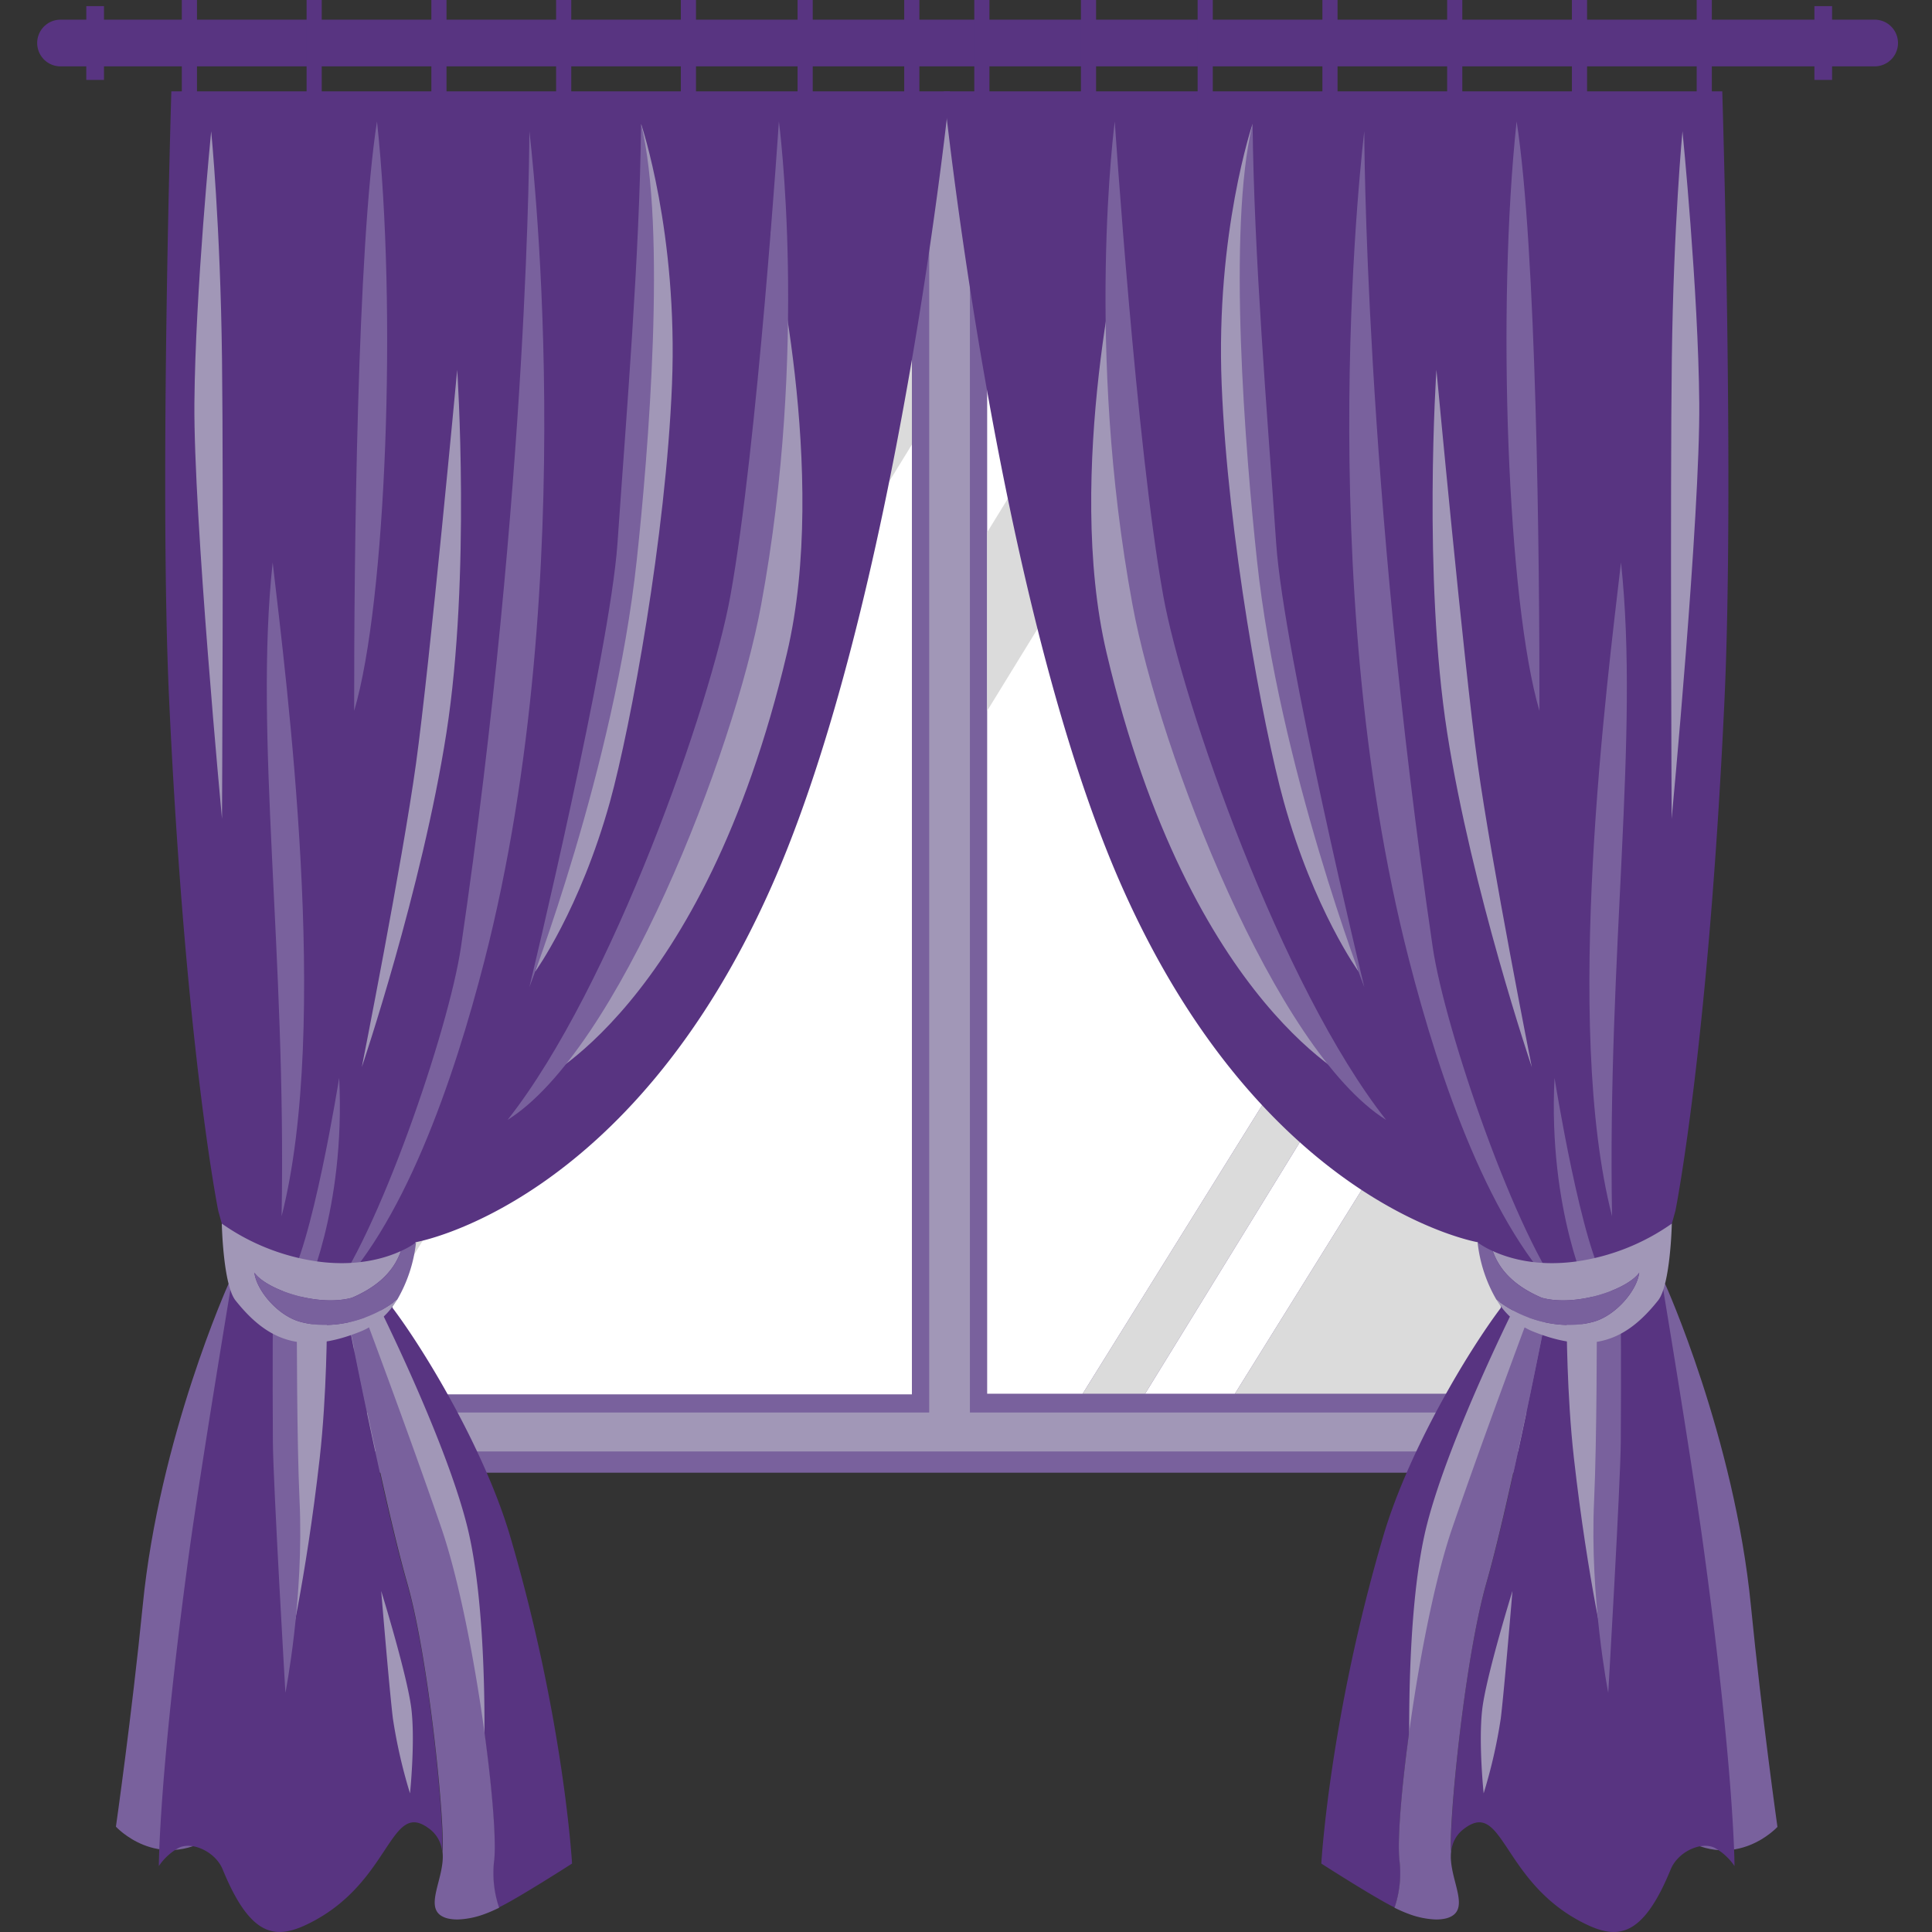 <svg id="Layer_1" data-name="Layer 1" xmlns="http://www.w3.org/2000/svg" viewBox="0 0 450 450"><rect x="0" y="0" width="450" height="450" fill="#333333" stroke="none"/><defs><style>.cls-1{fill:#a197b7;}.cls-2{fill:#79619d;}.cls-3{fill:#fff;}.cls-4{fill:#dbdbdb;}.cls-5{fill:#583481;}</style></defs><title>10090 [Converted]</title><rect class="cls-1" x="72.2" y="22.27" width="298.09" height="316.65"/><rect class="cls-2" x="82.49" y="32.27" width="133.94" height="296.73"/><rect class="cls-2" x="225.91" y="32.27" width="133.94" height="296.73"/><polygon class="cls-3" points="266.72 324.62 287.64 324.62 355.82 215.01 355.82 179.75 266.72 324.62"/><polygon class="cls-3" points="355.82 36.36 309.32 36.36 283.77 36.36 254.86 36.36 229.93 36.36 229.93 76.93 229.93 123.98 229.93 165.57 229.93 324.62 252.18 324.62 355.82 158.03 355.82 36.36"/><polygon class="cls-4" points="355.82 158.03 252.18 324.62 266.72 324.62 355.82 179.75 355.82 158.03"/><polygon class="cls-4" points="283.77 36.36 229.93 123.98 229.93 165.57 309.32 36.36 283.77 36.36"/><polygon class="cls-4" points="229.93 36.36 229.93 76.93 254.86 36.36 229.93 36.36"/><polygon class="cls-4" points="355.82 215.01 287.64 324.62 355.82 324.62 355.82 215.01"/><polygon class="cls-3" points="178.84 36.51 153 36.51 127.44 36.51 86.51 36.51 86.51 103.12 86.51 144.71 86.51 186.76 86.51 308.42 86.51 324.77 212.4 324.77 212.4 103.54 212.4 36.51 178.84 36.51"/><polygon class="cls-4" points="127.44 36.51 86.51 103.12 86.51 144.71 153 36.51 127.44 36.51"/><polygon class="cls-4" points="212.4 36.51 178.84 36.51 86.51 186.76 86.51 308.42 212.4 103.54 212.4 36.51"/><rect class="cls-2" x="72.2" y="338.07" width="298.09" height="4.95"/><path class="cls-5" d="M436.64,4.58h-9.91V1.43h-4.12V4.58H24.22V1.43H20.1V4.58h-6a5.44,5.44,0,1,0,0,10.88h6v3.15h4.12V15.46H422.61v3.15h4.12V15.46h9.91A5.44,5.44,0,0,0,436.64,4.58Z"/><path class="cls-2" d="M53.24,299s-16.16,35.81-20,75C30.66,399.85,27,425.47,27,425.47s9.65,10.56,22.59,2.28,13.9-117.09,13.9-117.09Z"/><rect class="cls-5" x="42.35" width="3.53" height="28.28"/><rect class="cls-5" x="71.41" width="3.53" height="28.28"/><rect class="cls-5" x="100.47" width="3.53" height="28.28"/><rect class="cls-5" x="129.53" width="3.53" height="28.28"/><rect class="cls-5" x="158.58" width="3.53" height="28.28"/><rect class="cls-5" x="185.77" width="3.53" height="28.28"/><rect class="cls-5" x="210.61" width="3.53" height="28.28"/><path class="cls-5" d="M202.58,21.28H39.91s-2.83,91.66-.52,141.63C43.16,244,50.83,282,50.83,282l3.68,13.31S46.85,341.19,44,362c-7,51.52-7,72.64-7,72.64a13.5,13.5,0,0,1,4.55-4.21c3.17-1.63,8.63.86,10.32,5,6.68,16.31,12.67,16.36,20.47,12.39,18.75-9.55,18.46-28.62,27.47-22a7.47,7.47,0,0,1,3.17,5.39c0.64-6-3-44.54-8.27-62.74s-13.59-60.79-13.59-60.79l3.05-3.09s11,29.19,18.51,51.17,13.4,66.63,12.36,77.27a25,25,0,0,0,1.12,11.27c4.61-2.23,17.08-10.24,17.08-10.24s-1.9-33.68-14.42-76.24c-5.86-19.9-19.64-42.93-27.42-53.23,0.11-2.32,5.39-15.25,5.39-15.25s49.67-8.41,82.64-82.27C209,141,221.24,21.28,221.24,21.28H202.58Z"/><path class="cls-1" d="M179.52,53.72s13.69,56.47,3.78,98.42c-19.58,82.92-58.68,100.28-58.68,100.28s36.52-51.17,47.86-104.57S179.52,53.72,179.52,53.72Z"/><path class="cls-1" d="M149.32,28.85s8.63,25.39,7.2,60.7S146.95,169,142.1,186.66c-7,25.24-17.46,39.68-17.46,39.68S143.13,166.57,148.28,113,149.32,28.85,149.32,28.85Z"/><path class="cls-1" d="M76.15,308s0,16.74-1.69,31.68c-3.26,28.8-7.74,47.39-7.74,47.39V309.27Z"/><path class="cls-1" d="M84.26,304.63s16.2,51.46,21.82,71.22a189.26,189.26,0,0,1,6.64,35.59s1.25-35.72-4-56.32-21.17-52.2-21.17-52.2Z"/><path class="cls-2" d="M115.13,433.08c1-10.65-4.81-55.29-12.36-77.27s-18.51-51.17-18.51-51.17l-3.05,3.09s8.37,42.59,13.59,60.79,8.9,56.77,8.27,62.74c0.74,6.36-5.21,13.87,1.16,15.57a9.85,9.85,0,0,0,2.89.23,19.93,19.93,0,0,0,5.9-1.3c1.11-.41,2.19-0.9,3.24-1.41A25,25,0,0,1,115.13,433.08Z"/><path class="cls-2" d="M63.56,304.63s-0.11,15.11,0,31.25c0.07,9.78,2.92,58.39,2.92,58.39s4.36-22,3.29-44.82c-0.65-13.93-.63-41-0.63-41Z"/><path class="cls-2" d="M123.3,30.57s0,81.34-15.93,190c-2.82,19.25-19.55,68-31.21,82.31,17.74-16.71,29.54-51.37,36.7-79.22C136,133.54,123.3,30.57,123.3,30.57Z"/><path class="cls-2" d="M79,251.06s-6.45,40.44-12.27,48.17c-3.77,5,4.13,2.58,4.13,2.58S80.53,282,79,251.06Z"/><path class="cls-2" d="M63.51,131c-4.36,40.5,3.21,90.73,2.08,152.29C77,238.58,66.72,158.84,63.51,131Z"/><path class="cls-2" d="M181.42,28.28s-5,75.62-11.29,110.45c-4.51,25.09-27.52,91.19-51.91,122.12,25.76-16.14,52.63-85.17,59.07-120C188.38,80.85,181.42,28.28,181.42,28.28Z"/><path class="cls-2" d="M87.81,28.28C83.2,57.9,82.46,129.51,82.49,165.57,90,140.24,92.48,71.72,87.81,28.28Z"/><path class="cls-2" d="M149.32,28.85c-0.34,30.94-3.37,66.88-5.5,97.74C142,152.38,123.3,229.93,123.3,229.93s19.84-51.35,25-99.37C151,105.66,155.27,53.35,149.32,28.85Z"/><path class="cls-1" d="M88.79,370.57s1.82,22.15,2.71,29.62a120.38,120.38,0,0,0,4,17.52s1.23-11.85.33-19.58S88.79,370.57,88.79,370.57Z"/><path class="cls-1" d="M106.49,86.14s-6.39,68.58-9.6,91.76-12.62,70.66-12.62,70.66,14-41.29,19.71-77.87S106.49,86.14,106.49,86.14Z"/><path class="cls-1" d="M69.93,307.87c-5.24-1.43-10.16-7.29-10.68-11.43,2.89,4,14.83,8,22.72,5.83,4.46-1.93,9.38-5.07,11.4-10.88h0c-3.71,1.71-10.31,3.69-19.52,2.42A51.13,51.13,0,0,1,51.66,285s0.3,14.25,3.19,17.89c7.33,9.22,15.34,12.89,29.41,7.13a17.65,17.65,0,0,0,8.26-7.34C86.48,307.5,77.48,309.94,69.93,307.87Z"/><path class="cls-2" d="M93.38,291.39h0c-2,5.8-6.95,9-11.4,10.88-7.88,2.18-19.82-1.82-22.72-5.83,0.52,4.13,5.45,10,10.68,11.43,7.55,2.06,16.55-.37,22.59-5.17a33.78,33.78,0,0,0,4.37-13.32A19.21,19.21,0,0,1,93.38,291.39Z"/><path class="cls-1" d="M49.19,30.57s-3.69,37-3.91,63.31,6.43,96.85,6.43,96.85,0.38-75.73,0-107.15S49.19,30.57,49.19,30.57Z"/><path class="cls-2" d="M387.82,299s16.16,35.81,20,75c2.56,25.89,6.18,51.52,6.18,51.52s-9.65,10.56-22.59,2.28-13.9-117.09-13.9-117.09Z"/><rect class="cls-5" x="395.19" width="3.53" height="28.28"/><rect class="cls-5" x="366.13" width="3.53" height="28.28"/><rect class="cls-5" x="337.07" width="3.53" height="28.28"/><rect class="cls-5" x="308.01" width="3.53" height="28.28"/><rect class="cls-5" x="278.95" width="3.53" height="28.28"/><rect class="cls-5" x="251.77" width="3.53" height="28.28"/><rect class="cls-5" x="226.93" width="3.53" height="28.28"/><path class="cls-5" d="M238.48,21.28H401.15s2.83,91.66.52,141.63C397.91,244,390.24,282,390.24,282l-3.68,13.31S394.22,341.19,397,362c7,51.52,7,72.64,7,72.64a13.5,13.5,0,0,0-4.55-4.21c-3.18-1.63-8.63.86-10.32,5-6.68,16.31-12.67,16.36-20.47,12.39-18.75-9.55-18.47-28.62-27.47-22a7.47,7.47,0,0,0-3.17,5.39c-0.64-6,3-44.54,8.27-62.74s13.59-60.79,13.59-60.79l-3.05-3.09s-11,29.19-18.51,51.17-13.4,66.63-12.36,77.27a25,25,0,0,1-1.12,11.27c-4.61-2.23-17.08-10.24-17.08-10.24s1.9-33.68,14.42-76.24c5.86-19.9,19.64-42.93,27.42-53.23-0.11-2.32-5.39-15.25-5.39-15.25s-49.67-8.41-82.64-82.27C232.05,141,219.82,21.28,219.82,21.28h18.66Z"/><path class="cls-1" d="M261.54,53.72s-13.69,56.47-3.78,98.42c19.58,82.92,58.68,100.28,58.68,100.28s-36.52-51.17-47.86-104.57S261.54,53.72,261.54,53.72Z"/><path class="cls-1" d="M291.75,28.85s-8.63,25.39-7.2,60.7S294.12,169,299,186.66c7,25.24,17.46,39.68,17.46,39.68S297.94,166.57,292.79,113,291.75,28.85,291.75,28.85Z"/><path class="cls-1" d="M364.91,308s0,16.74,1.69,31.68c3.26,28.8,7.74,47.39,7.74,47.39V309.27Z"/><path class="cls-1" d="M356.8,304.63S340.6,356.1,335,375.85a189.26,189.26,0,0,0-6.64,35.59s-1.25-35.72,4-56.32,21.17-52.2,21.17-52.2Z"/><path class="cls-2" d="M325.93,433.08c-1-10.65,4.81-55.29,12.36-77.27s18.51-51.17,18.51-51.17l3.05,3.09s-8.37,42.59-13.59,60.79-8.9,56.77-8.27,62.74c-0.74,6.36,5.2,13.87-1.16,15.57a9.85,9.85,0,0,1-2.89.23,20,20,0,0,1-5.9-1.3c-1.11-.41-2.19-0.9-3.24-1.41A25,25,0,0,0,325.93,433.08Z"/><path class="cls-2" d="M377.51,304.63s0.11,15.11,0,31.25c-0.07,9.78-2.92,58.39-2.92,58.39s-4.36-22-3.29-44.82c0.65-13.93.63-41,.63-41Z"/><path class="cls-2" d="M317.77,30.57s0,81.34,15.93,190c2.82,19.25,19.55,68,31.21,82.31-17.74-16.71-29.54-51.37-36.7-79.22C305,133.54,317.77,30.57,317.77,30.57Z"/><path class="cls-2" d="M362.08,251.06s6.45,40.44,12.27,48.17c3.77,5-4.13,2.58-4.13,2.58S360.53,282,362.08,251.06Z"/><path class="cls-2" d="M377.56,131c4.36,40.5-3.21,90.73-2.08,152.29C364,238.58,374.34,158.84,377.56,131Z"/><path class="cls-2" d="M259.65,28.28s5,75.62,11.29,110.45c4.51,25.09,27.52,91.19,51.91,122.12-25.76-16.14-52.63-85.17-59.07-120C252.69,80.85,259.65,28.28,259.65,28.28Z"/><path class="cls-2" d="M353.25,28.28c4.61,29.62,5.35,101.23,5.32,137.29C351.1,140.24,348.58,71.72,353.25,28.28Z"/><path class="cls-2" d="M291.75,28.85c0.34,30.94,3.37,66.88,5.5,97.74,1.77,25.79,20.53,103.35,20.53,103.35s-19.84-51.35-25-99.37C290.11,105.66,285.8,53.35,291.75,28.85Z"/><path class="cls-1" d="M352.28,370.57s-1.82,22.15-2.71,29.62a120.16,120.16,0,0,1-4,17.52s-1.23-11.85-.33-19.58S352.28,370.57,352.28,370.57Z"/><path class="cls-1" d="M334.57,86.14s6.39,68.58,9.6,91.76,12.62,70.66,12.62,70.66-14-41.29-19.71-77.87S334.57,86.14,334.57,86.14Z"/><path class="cls-1" d="M371.13,307.87c5.24-1.43,10.16-7.29,10.68-11.43-2.89,4-14.83,8-22.71,5.83-4.46-1.93-9.38-5.07-11.4-10.88h0c3.71,1.71,10.31,3.69,19.52,2.42A51.11,51.11,0,0,0,389.4,285s-0.3,14.25-3.19,17.89c-7.33,9.22-15.34,12.89-29.41,7.13a17.64,17.64,0,0,1-8.26-7.34C354.58,307.5,363.58,309.94,371.13,307.87Z"/><path class="cls-2" d="M347.69,291.39h0c2,5.8,6.95,9,11.4,10.88,7.88,2.18,19.82-1.82,22.71-5.83-0.52,4.13-5.44,10-10.68,11.43-7.55,2.06-16.55-.37-22.59-5.17a33.79,33.79,0,0,1-4.37-13.32A19.22,19.22,0,0,0,347.69,291.39Z"/><path class="cls-1" d="M391.88,30.57s3.69,37,3.91,63.31-6.43,96.85-6.43,96.85S389,115,389.4,83.57,391.88,30.57,391.88,30.57Z"/></svg>